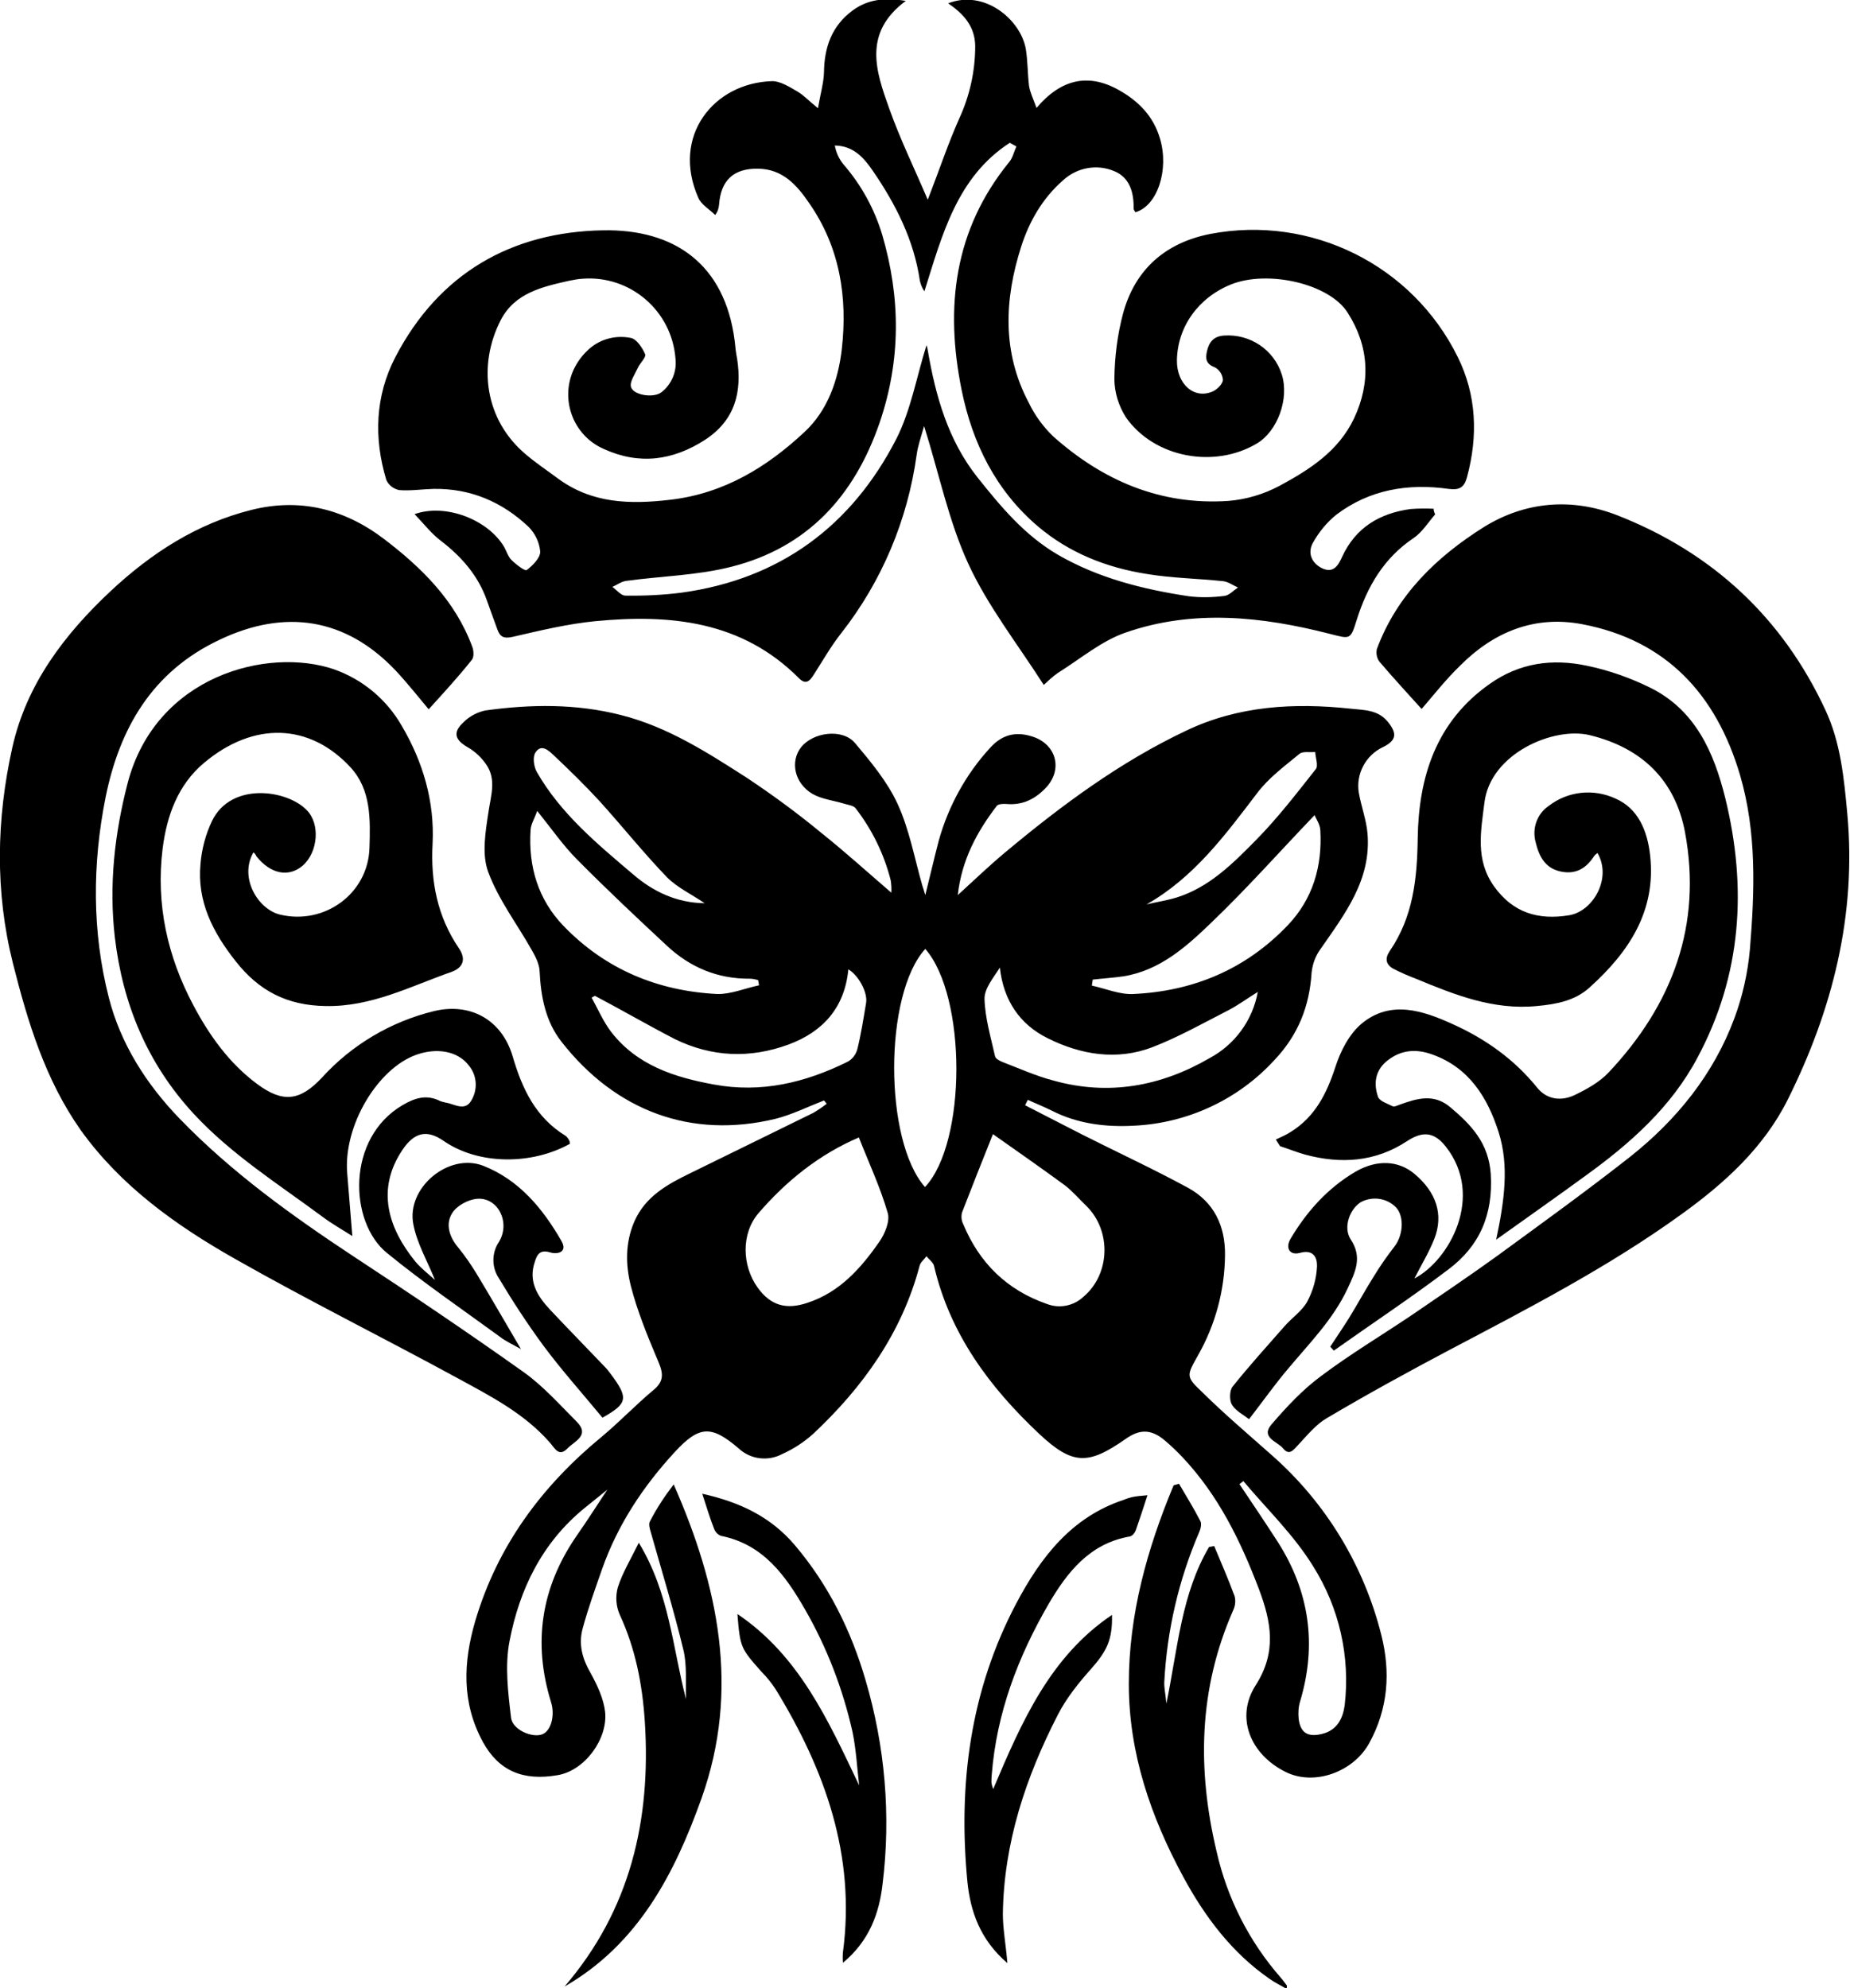 <svg xmlns="http://www.w3.org/2000/svg" fill="#000" viewBox="0 0 615.4 661.3">
    <path
        d="M274.1 366c-5.4 2.1-10.6 4.7-16.1 6.1-28.1 6.8-53.2-2.6-71.2-25.6-5.3-6.7-6.9-15-7.3-23.5-.1-2.4-1.4-4.9-2.6-7-4.9-8.7-11.1-16.8-14.5-26-2.2-5.9-.9-13.4.1-20 .8-5.5 2.7-10.8-.8-15.8-1.6-2.3-3.6-4.2-6-5.6-4.4-2.5-5.2-5-1.5-8.4 2-2 4.5-3.3 7.2-3.9 15.1-2.1 30.2-2.3 45.1 1.5 15.5 3.9 28.7 12.4 41.8 20.8 8.6 5.7 16.9 11.8 24.9 18.4 7.9 6.3 15.4 13.1 23.3 19.9.1-1.4 0-2.7-.2-4.1-2.2-8.7-6.2-16.9-11.7-24-.7-.9-2.5-1.1-3.8-1.5-3.6-1.1-7.5-1.5-10.6-3.3-6-3.6-7.4-10.8-3.7-15.5 4-5 13.7-6.3 17.9-1.4 5.3 6.3 10.8 12.9 14.2 20.3 3.9 8.5 5.6 18 8.2 27.1.2.7.5 1.4 1 3.2 1.7-6.8 3-12.5 4.5-18.2 3.2-11.4 9-22 17-30.7 3.9-4.4 8.4-5.6 13.9-3.9 8 2.4 10.5 10.7 4.9 16.9-3.5 3.8-7.8 6.1-13.3 5.6-1.1-.1-2.7 0-3.2.6-6.6 8.6-11.7 18-13 29.7 5.7-5.2 10.7-10 16-14.4 18.6-15.5 38-29.9 60-40.3 17.4-8.3 35.9-9.3 54.7-7.3 4.4.5 9 .3 12.3 4.3s2.9 6.3-1.6 8.5c-5.7 2.7-9 8.9-8 15.1.8 4.6 2.5 9 2.9 13.6 1.3 15.4-7.5 26.7-15.6 38.4-1.7 2.3-2.7 5-3 7.9-.7 11.2-4.5 20.8-12.4 29.1-12.1 13.2-29 21-46.8 21.8-9.2.5-18.6-.6-27.2-5-2.6-1.3-5.4-2.4-8-3.6l-.9 1.8c6.3 3.2 12.6 6.5 18.9 9.7 11.7 5.9 23.6 11.4 35.2 17.7 8.7 4.7 12.5 12.7 12.4 22.4-.1 11.7-3.2 23.2-9 33.4-3.8 6.8-4.1 7 1.5 12.3 7.3 7.2 15.3 14 23.2 21 17.9 15.8 30.5 36.6 36.3 59.7 3.1 12.3 2.3 24.4-4 35.9-5.3 9.7-18.4 14.4-27.9 9.6-11.8-5.9-16.7-18.2-9.9-28.8 7.1-11.1 5.2-21.1 1-32.2-6.1-16-13.5-31.1-25.4-43.7-1.8-1.9-3.8-3.8-5.8-5.5-4.5-3.8-8.3-3.9-13.1-.5-12.4 8.7-17.6 8.7-28.7-1.7-16.5-15.5-29.7-33.2-35-55.9-.3-1.2-1.7-2.1-2.5-3.2-.8 1.1-2 2-2.3 3.2-5.9 22.3-18.8 40.3-35.3 55.8-3.1 2.8-6.6 5.1-10.4 6.8-4.7 2.5-10.5 1.8-14.4-1.8-9.2-7.9-13.2-7.7-21.4 1.2-10.5 11.4-18.9 24.1-24.1 38.8-2.3 6.6-4.7 13.2-6.5 19.9-1.4 5.2-.1 10 2.7 14.8 2.2 4 4.3 8.5 4.8 12.9.9 9-6.8 19.5-15.8 21-11.5 2-19.6-1.4-24.9-11.1-7.1-13.1-6.5-26.5-2.5-40.2 7.4-25 22.1-44.8 42-61.2 6-5 11.4-10.7 17.4-15.7 4.1-3.4 2.7-6.5 1-10.5-3.3-7.8-6.5-15.7-8.6-23.8-1.8-7-2-14.4 1.1-21.6 3.7-8.5 11.2-12.5 18.8-16.2 13.6-6.7 27.2-13.3 40.8-20 1.5-.9 3-1.9 4.4-3l-.9-1.1zm11.6 12.3c-13.1 5.6-24.1 14.4-33.4 25.2-5.8 6.8-5.5 17.4-.3 24.7 4.3 6 9.5 7.5 16.6 5.1 10.7-3.5 17.8-11.5 23.9-20.3 1.9-2.7 3.6-6.9 2.8-9.6-2.5-8.6-6.3-16.7-9.6-25.1zm44.6-1.1c-3.8 9.5-7.1 17.8-10.3 26.1-.3 1.3-.2 2.6.4 3.8 5.4 13 14.6 22 27.9 26.6 4.2 1.6 8.9.6 12.1-2.4 8.9-7.5 9.4-21.9 1-30.2-2.4-2.3-4.6-4.9-7.2-6.9-7.8-5.7-15.8-11.3-23.9-17zm-77.8-49.5-.3-1.7c-.9-.3-1.9-.5-2.8-.5-10.7.1-19.9-3.8-27.6-11-10.1-9.4-20.1-18.8-29.8-28.6-4.6-4.6-8.4-10.1-13.3-16.2-.9 2.6-2.1 4.4-2.2 6.3-.8 12.2 2.5 23.2 11 32 13.9 14.4 31.3 21.6 51.1 22.6 4.5.1 9.2-1.9 13.9-2.9zm111-1.9-.3 2c4.6 1 9.2 3 13.7 2.8 20-.9 37.5-8.2 51.5-22.9 8.3-8.7 11.5-19.6 10.8-31.6-.1-2-1.5-3.9-1.9-5-11.7 12.2-22.5 24.4-34.2 35.6-8.3 8-17.1 16-29.3 18-3.4.5-6.8.7-10.3 1.1zm-165.6 5.4-1.1.6c2.1 3.8 3.9 8 6.5 11.4 8.6 11.1 21 15.1 34.2 17.5 15.7 2.9 30.3-.6 44.3-7.5 1.6-.8 2.7-2.2 3.3-3.9 1.3-5.1 2.1-10.4 3-15.7.6-3.6-2.6-9.3-5.9-11.2-1.2 12.6-8.3 20.7-19.9 25-12.8 4.7-25.5 4.2-37.8-1.8-8.9-4.6-17.7-9.7-26.6-14.4zm220.5-1.3c-4 2.5-6.7 4.5-9.6 6-8.4 4.3-16.7 9-25.5 12.4-11.8 4.5-23.8 2.5-34.8-3-9.3-4.6-14.7-12.6-15.9-23.5-2.2 3.5-5.2 7-5.1 10.5.2 6.4 2.1 12.7 3.5 19 .2.9 1.7 1.6 2.7 2 5.5 2.1 11 4.6 16.8 6.1 18.3 5.1 35.7 1.9 51.9-7.5 8.4-4.5 14.3-12.6 16-22zm-110.6-14.3c-13.8 15.1-13.8 63.7-.1 79.2 13.9-14.8 13.9-63.4.1-79.2zM203.2 493.7l.5.4-9.3 7.5c-14.1 11.5-21.6 27-24.9 44.2-1.6 8.2-.5 17.1.5 25.5.5 4.1 7.2 6.8 10.4 5.5 2.9-1.1 4.3-6.3 2.9-10.7-6.1-19.7-3.3-38 8.3-55 4-5.7 7.7-11.6 11.6-17.4zm210.4-1.1-1.3 1c4.3 6.4 8.6 12.8 12.8 19.3 10.5 16.5 13 34.1 7.4 52.9-.6 1.9-.7 3.9-.5 5.9.6 4.7 3.1 6.1 7.7 5 5.1-1.2 7-5.2 7.6-9.5 1.9-16.2-1.8-32.5-10.5-46.3-6.4-10.4-15.4-19-23.2-28.3zM234.4 300.4c-4.4-3-9.1-5.2-12.5-8.6-7.8-8.1-14.9-17-22.5-25.4-4.8-5.2-9.9-10.2-15.1-15.1-1.7-1.6-4.2-4.1-6.2-1-1 1.5-.5 4.8.5 6.5 7.9 13.8 20.1 23.9 32 34 6.6 5.7 14.5 9.5 23.8 9.6zm147 .4c3.3-.8 6.7-1.3 10-2.3 10.9-3.4 18.8-11.4 26.4-19.1 7.2-7.3 13.5-15.5 19.9-23.6.9-1.1-.1-3.8-.2-5.7-1.8.2-4.1-.3-5.2.6-5 4.1-10.4 8.1-14.2 13.2-10.6 13.9-20.9 27.9-36.7 36.9zm96-129.7c-2.3 2.6-4.3 5.9-7.1 7.8-10 6.7-15.5 16.2-19 27.3-2.1 6.8-2.2 6.3-9 4.6-22.6-5.8-45.5-8.2-67.9-.4-8.1 2.8-15.1 8.8-22.5 13.4-1.7 1.2-3.2 2.6-4.7 4-8.7-13.6-18.6-26.2-25.1-40.3s-9.7-29.9-14.7-45.8c-1 3.6-2.1 6.6-2.5 9.7-3 21.6-11.6 42-25 59.1-3.5 4.4-6.3 9.4-9.4 14.2-1.3 2-2.6 3-4.7.9-19-19.1-42.8-21.4-67.8-19-9.2.9-18.3 3.1-27.4 5.2-3.1.7-4.3 0-5.2-2.6-1.1-3.1-2.3-6.2-3.4-9.4-2.9-8.3-8.4-14.6-15.3-19.9-3.2-2.4-5.7-5.7-8.8-8.9 10.4-3.7 24.5 1.9 29.8 10.9.8 1.4 1.3 3.2 2.4 4.3 1.5 1.5 4.5 3.8 5.1 3.4 2-1.5 4.6-4.1 4.5-6.2-.3-3.1-1.7-6-3.9-8.2-8.8-8.3-19.3-12.8-31.6-12.6-3.8.1-7.7.7-11.4.4-1.9-.4-3.5-1.6-4.3-3.4-4.2-13.9-3.7-27.9 3-40.8 14.5-27.9 38.7-41.7 69.2-42.2 23.4-.4 40.4 11 43.7 36.8.2 2 .4 4 .8 5.9 1.7 11.1-.7 20.5-10.7 27-10.7 6.9-21.9 8.4-33.7 3-10-4.4-14.5-16.1-10.1-26.1 1.1-2.4 2.6-4.6 4.5-6.4 3.8-3.9 9.4-5.5 14.7-4.4 1.9.4 3.8 3.3 4.7 5.4.4 1.1-1.8 3-2.5 4.7-.9 2-2.7 4.5-2.2 6.2.8 2.8 7.7 3.8 10.2 1.7 3.3-2.6 5.1-6.8 4.6-11.1-1.2-15.9-15-27.8-30.9-26.6-1.6.1-3.1.4-4.6.7-8.8 2-17.9 4-22.6 13-7.7 14.9-5.5 33.2 8.4 44.8 3.3 2.8 6.9 5.2 10.4 7.8 11.4 8.5 24.1 8.8 37.7 7.2 17.8-2.1 32.1-10.9 44.6-22.6 7.6-7.1 11.1-17.1 12.3-27.3 2-17.4-.6-34-10.8-48.7-4.1-6-8.8-11.4-17.1-11.5-8-.1-12.3 3.8-12.9 11.9-.1 1.3-.5 2.5-1.3 3.5-1.9-1.9-4.6-3.4-5.6-5.7-9.1-20.6 5.2-38.2 24.4-38.8 2.8-.1 5.9 1.9 8.5 3.4 2.1 1.2 3.8 3.1 6.9 5.6.8-4.8 1.9-8.4 2-12 .1-8.3 2.6-15.4 9.5-20.5 5-3.7 10.7-4.4 17.7-3.2-14.4 10.7-9.9 23.5-5.5 35.8 3.7 10.4 8.6 20.4 12.8 30.3 0 .1.3-.7.6-1.5 3.3-8.5 6.2-17.2 9.9-25.5 3.5-7.6 5.3-15.8 5.3-24.1-.1-6.6-3.9-10.7-9-14.2 12.1-4.7 24 5.4 25.8 15 .7 4.1.6 8.3 1.1 12.4.3 2.1 1.3 4.1 2.5 7.4 8-9.5 17.1-11.7 27.3-6 6.6 3.7 11.6 8.7 13.8 16.3 3 10.2-.8 22.2-8.2 24.4-.2-.4-.6-.8-.6-1.2.1-5.4-1.3-10.4-6.5-12.5-5.7-2.4-12.3-1.2-16.9 3-6.9 6-11.3 13.7-14 22.1-5.6 17.5-6.4 35.1 2.5 51.9 2 4.2 4.8 8 8.1 11.2 16.6 14.8 35.8 23 58.3 21.5 6-.5 11.7-2.2 17-5 10-5.4 19.6-11.5 24.8-22.4 5.7-12.1 5-24.1-2.1-35.2-6.1-9.7-26.6-14.3-38.8-9.4-10.9 4.4-17.8 14.1-18 25.2-.1 8.1 5.9 13.2 12.1 10.3 1.4-.7 3.1-2.4 3.2-3.7-.1-1.8-1.1-3.3-2.6-4.2-3-1.1-3.3-2.8-2.7-5.4.7-3.1 2.3-5 5.7-5.2 8.6-.6 16.6 4.7 19.2 13 2.5 8-1.4 18.8-8.3 22.9-14.1 8.4-34 4.8-43.5-8.6-2.5-3.9-3.9-8.4-3.9-13 .1-7.3 1-14.6 2.9-21.7 4-14.7 14.2-23.5 29-26.4 33.5-6.4 67.2 10.3 82.3 40.9 6.3 12.7 6.8 26.3 3.1 40-.9 3.3-2.4 4.4-6.1 3.9-13.5-1.9-26.3.2-37.4 8.6-3.2 2.6-5.8 5.8-7.8 9.4-1.8 3.3-.4 6.7 3.1 8.4 3.8 1.8 5.4-1 6.7-3.9 4.5-9.7 12.5-14.4 22.7-15.8 2.6-.2 5.1-.2 7.7-.1 0 .8.3 1.4.5 1.9zm-169.2-56.3c.2.5.3 1 .4 1.6 2.6 15.2 6.7 29.9 16.5 42.3 7.8 9.8 15.7 19.3 26.8 25.8 13.5 7.8 28.3 11.5 43.5 13.8 4 .5 7.9.4 11.9-.1 1.6-.2 3-1.8 4.5-2.8-1.6-.7-3.2-1.9-4.9-2.1-8.4-.9-17-1-25.4-2.4-13.4-2.1-25.8-7-36.2-15.8-14-11.9-21.8-27.6-25.4-45.3-5.6-27.5-2.6-53.3 15.8-75.9 1.2-1.4 1.6-3.5 2.4-5.2l-2.2-1.2c-17.6 11.4-22.5 30.7-28.4 49.4-.7-1-1.2-2.2-1.5-3.5-2-13.6-8-25.4-15.6-36.5-2.9-4.2-6.3-8.4-12.7-8.5.4 2.3 1.4 4.5 2.9 6.3 5.9 6.8 10.3 14.8 12.9 23.5 6.1 20.9 6.2 41.6-.9 62.4-8.4 24.4-24 41.5-49.3 47.9-11.4 2.9-23.4 3.1-35 4.7-1.6.2-3 1.3-4.6 2 1.4 1 2.9 2.9 4.3 2.9 6.3.1 12.6-.2 18.8-1 32.6-4.5 56.4-22.1 71.3-51 4.9-9.6 6.8-20.8 10.1-31.3z" />
    <path
        d="M497.7 412.3c2.7-12.8 4.4-24.5.8-35.8s-9.7-21.3-21.8-25.7c-5.6-2.1-10.8-1.7-15.5 2.2-3.8 3.2-4.3 7.5-2.8 11.8.5 1.4 3 2.2 4.8 3.1.6.3 1.6-.2 2.4-.5 5.8-2.1 11.4-3.8 16.9.9 7 5.9 12.7 11.9 13.4 22.2.8 13.5-3.7 23.9-14.1 31.7-12.4 9.4-25.4 18-38.1 27l-1.2-1.3c2-3.1 4.1-6.1 6.1-9.3 2.9-4.7 5.5-9.5 8.4-14.1 2-3.3 4.3-6.6 6.7-9.7 3-3.7 3.5-9.8.9-13-3-3.3-7.9-4.1-11.9-2-3.7 2.3-6 8.4-3.4 12.4 4 6 1.5 10.9-1 16.3-4.8 10.3-12.7 18.2-19.8 26.7-4.5 5.3-8.5 11-13 16.8-1.8-1.4-4.4-2.7-5.7-4.8-.9-1.5-.8-4.7.2-6 5.5-6.9 11.4-13.4 17.2-20 2.5-2.9 6-5.2 7.7-8.4 1.9-3.6 3-7.5 3.2-11.6.1-2.8-1.1-5.8-5.7-4.5-3.4.9-4.9-1.6-3.1-4.7 5.4-9.1 12.4-16.9 21.6-22.3 7.1-4.1 14.2-3.8 19.6.7 7.3 6.1 9.8 13.6 6.6 21.7-1.8 4.5-4.4 8.8-6.6 13.1 11.5-5.9 23.5-27.3 10.4-43.9-3.8-4.8-7.6-5.2-12.8-1.8-10.6 7-22.1 7.7-34 4.5-2.8-.8-5.5-1.9-8.3-2.8l-1.4-2.2c1.6-.8 3.4-1.5 4.9-2.5 8.1-5 12-12.7 14.9-21.6 1.7-5.3 4.6-11 8.8-14.5 9.6-7.9 20.3-4.3 30.2.2 10.9 4.9 20.5 11.7 28.1 21.1 3.2 4 7.9 4.6 12.3 2.6 4.2-2 8.5-4.4 11.5-7.6 21.2-22.5 31.2-49 25.4-80-3.3-17.3-14.4-28-31.7-32.2-12-2.9-33 6.1-35 22.4-1.2 9.6-3.1 19.1 3.2 27.9s14.7 11.3 25 9.6c7.9-1.3 14.3-12.3 9.4-20.7-.4.3-.8.6-1.1 1-2.7 4.2-6.3 6.3-11.4 5.1s-7-5.2-8.1-9.8c-1.2-4.5.5-9.3 4.3-11.9 6.4-5 15-5.9 22.3-2.5 7.6 3.3 10.6 10.8 11.5 18.8 2.1 18.6-7.1 32.3-20.1 44-4.8 4.4-11 5.6-17.6 6.2-14.4 1.4-27.2-3.7-40-9-2.6-1-5.2-2.1-7.7-3.4-2.5-1.4-2.9-3.4-1.2-5.9 7.8-11.4 9.1-24 9.3-37.5.3-20.2 6-38.7 23.9-51.3 10-7.1 20.9-8.5 32.3-6.1 7.3 1.5 14.4 4 21.1 7.3 15 7.4 21.2 21.4 25 36.7 7.3 29.8 5.5 58.8-9.2 86.3-8.8 16.6-22.5 28.7-37.5 39.5-9.3 6.8-19 13.6-29.5 21.1zM84.3 283.5c-4.8 8.3 1.4 18.9 8.9 20.7 14.8 3.5 29.2-7 29.7-22.1.3-9.6.6-19.5-6.4-27-13.5-14.5-32-15.3-48.6-1.4-8.7 7.3-12.4 17.5-13.8 28.5-2.3 18.5 1.6 35.9 10.2 52.1 5.3 10 11.9 19.3 21.2 26.2 8.6 6.4 14.3 5.7 21.6-2.1 9.9-10.9 22.9-18.6 37.2-22.1 11.9-2.9 22.5 2.6 26.2 14.9 3.2 11 7.7 20.5 17.7 26.6.5.4.9 1 1.2 1.6.1.3.2.7.2 1-12.5 7-30.3 7.2-42.1-1-5.5-3.8-9.7-2.8-13.6 3-8.9 13.2-4.7 26.1 4.2 37.1 1.9 2.3 4.4 4.2 6.6 6.2-2.6-6.4-6-12.2-7.2-18.5-2.4-12.1 11.7-23.9 23.2-19.5 12 4.7 19.9 14.3 26.1 25.1 2.1 3.7-1.4 4.5-3.9 3.7-3.4-1-4.3.9-5 3.2-2.2 6.4.8 11.3 5 15.8 6 6.4 12.2 12.7 18.3 19.1.7.7 1.3 1.5 1.9 2.3 6.1 8.1 5.7 9.9-2.7 14.6-6.6-8-13.5-15.7-19.6-23.9-5.3-7.2-10.2-14.7-14.8-22.4-2.5-3.7-2.5-8.5 0-12.2 3.9-6.5-.4-14.8-7.2-14.3-3 .2-6.9 2.3-8.4 4.8-2.3 3.7-.9 8 2.1 11.5 2.2 2.7 4.1 5.5 5.9 8.4 4.9 8.1 9.6 16.3 14.9 25.3-2.8-1.6-5.1-2.6-7-4.1-12.6-9.2-25.5-18-37.6-27.9-12.6-10.2-13.6-38.2 5.3-49.2 3.8-2.2 7.5-3.5 11.8-1.6.7.4 1.5.6 2.4.8 2.9.4 6.4 3.1 8.6-.7 2.2-3.7 1.9-8.4-.9-11.7-3.7-4.8-10.7-5.9-17.4-3.5-12.8 4.5-24.3 23.5-23 39.4.6 6.9 1.1 13.9 1.7 20.9-3.1-2-6.7-4-9.9-6.4C92.6 393.8 77 384 64.4 370.4c-15.4-16.7-23.6-36.5-26.2-58.7-2-17.3-.1-34.5 4.3-51.4 9.4-35.6 46.5-45.2 68.6-37.7 9.6 3.4 17.6 10.1 22.6 18.9 7 11.9 10.9 25.1 10.2 39.1-.7 12.6 1.6 24.2 8.7 34.7 2.7 3.9 1.2 6.6-2.3 7.9-13.7 4.8-26.7 11.7-42 11.4-12.9-.2-22.2-5.1-29.9-14.9-7.6-9.6-12.9-19.9-11.7-32.4.4-4.9 1.7-9.8 3.8-14.2 6.3-13.1 24.9-10.5 31.5-3.7 4.6 4.6 3.8 14-1.3 18.5-4.7 4-10.7 2.8-15.4-3.1-.3-.7-.6-1-1-1.3z" />
    <path
        d="M142.6 235.9c-3.2-3.8-6.9-8.5-11-12.9-16.6-17.5-36.8-20.6-58.6-10.2-22.5 10.6-33.3 29.6-37.9 52.5-4.4 22.1-4.5 44.6 1.1 66.5 3.9 15.3 12.4 28.7 23.5 40.2 17.2 17.8 37.2 32.2 57.8 45.8 19.2 12.6 38.2 25.4 56.9 38.7 6.4 4.6 11.8 10.7 17.4 16.3 4.6 4.6-.7 6.5-3 8.9-2.9 3-4.2 0-5.8-1.8-8.5-9.8-19.9-15.6-30.9-21.6-24.6-13.4-49.6-25.8-73.9-39.6-19.6-11.1-38-24.2-51.4-42.9C15 359 9.2 339.8 4.3 320.4c-6-23.9-5.5-48-.2-71.8 4.7-21 17.3-37.6 32.8-52.1 13.5-12.6 28.7-22.4 46.7-26.9 15.9-4 30.6-.5 43.8 9.4 12.8 9.7 24 20.7 29.7 36.1.5 1.3.6 3.4-.1 4.3-4.6 5.8-9.6 11.2-14.4 16.5zm330.3-.1c-4.6-5.1-9.4-10.3-14-15.7-.9-1.2-1.2-2.7-.9-4.2 6.7-18.1 20-30.8 35.6-40.6 13.7-8.5 29.3-9.9 44.7-3.8 31.4 12.4 54.6 33.9 68.9 64.6 5.1 10.9 6.2 22.7 7.3 34.5 3.1 33.7-4.9 65.2-19.8 95.1-8 16-21 27.8-35.3 38.1-24.2 17.5-50.7 31.2-77.1 45.1-13.8 7.3-27.5 14.8-41 22.8-3.6 2.1-6.5 5.7-9.4 8.8-1.6 1.7-3 3.8-5.1 1.2-1.9-2.3-7.6-3.6-3.8-8 5-5.8 10.3-11.5 16.4-16 9.7-7.3 20.1-13.5 30.2-20.3 9.5-6.5 19-12.9 28.3-19.6 14.9-10.9 29.9-21.7 44.4-33.1 15.5-12.3 27.8-27.5 34.7-46.2 2.7-7.3 4.4-15 5.1-22.7 1.6-19.5 2.3-39-3.3-58.1-7.9-26.7-24.5-44.8-52.5-50.1-15.7-3-29.3 2.5-40.4 13.6-4.9 4.7-9.1 10.1-13 14.6zM187.8 660.7c21.9-25.5 28.8-55.4 26.7-88.1-.8-12.3-3.1-24.3-8.4-35.7-1.2-2.8-1.4-6-.6-8.9 1.5-4.8 4.2-9.2 7-14.9 10.2 16.8 11.2 34.8 15.7 52-.2-5.5.4-11.2-.9-16.5-3.2-13.2-7.2-26.2-10.9-39.3-.3-1-.7-2.5-.2-3.3 2.2-4.3 4.9-8.4 7.9-12.3 14.9 33.8 22.1 68.3 9.3 104.3-9 25.2-21.1 48.6-45.6 62.7zm204.4-167.2c2.4 4.1 4.9 8.1 7.1 12.4.5.9.1 2.6-.4 3.7-6.8 15.8-10.7 32.6-11.6 49.8-.1 1.9.4 3.9.7 7.2 3.8-18.6 5-36.5 14.2-52.1l1.7-.3c2.3 5.5 4.7 11 6.8 16.7.4 1.6.2 3.2-.5 4.7-11.5 26.1-12 52.9-5.5 80.2 3.5 15.5 10.8 29.9 21.3 41.9.8.9 1.4 1.8 2.1 2.7 0 .1 0 .2-.1 1.1-2-1.2-3.9-2.1-5.6-3.3-12.6-8.7-21.6-20.7-28.8-34-10.8-20-18.1-41.1-18.1-64.2s6.1-44.9 14.9-66l1.8-.5zm-146.9 43.3c20.6 13.9 30.2 35.4 40.5 57-.7-5.9-1-11.9-2.2-17.7-3.2-14.3-8.5-28.1-15.8-40.8-6.5-11.3-13.9-21.7-28-24.5-1-.4-1.8-1.2-2.2-2.2-1.4-3.5-2.5-7.2-4-11.8 12.6 2.8 22.8 7.7 30.8 17.1 11.2 13.2 18.7 28.4 23.5 44.8 6.5 22 8.5 45 5.7 67.8-1.1 9.8-4.4 19-13.2 26.3-.1-1.2-.1-2.4 0-3.5 4.3-32.2-6-60.7-22.4-87.5-1.4-2.1-2.9-4-4.7-5.8-6.9-7.8-7.1-8-8-19.2zm89.8 116.1c-9-7.7-12.3-17.1-13.3-27.1-3.1-32.3.9-63.5 16.3-92.6 8.1-15.3 18.4-28.7 35.8-34.4.9-.4 1.9-.7 2.8-.9 1.4-.3 2.9-.4 5-.6-1.4 4.3-2.6 8-3.9 11.7-.3.8-1.1 1.8-1.9 2-13.4 2.3-20.9 11.9-27.1 22.5-10.2 17.6-17.3 36.3-18.9 56.8-.1.8-.1 1.7-.1 2.5.1.8.3 1.5.6 2.2 9.5-22.5 19-44.1 39.5-57.9.2 8.2-1.7 12-6.9 17.9-4.2 4.7-8.3 9.8-11.1 15.3-10.7 20.8-18 42.7-18.3 66.3 0 5 1 10.1 1.5 16.3z" />
</svg>